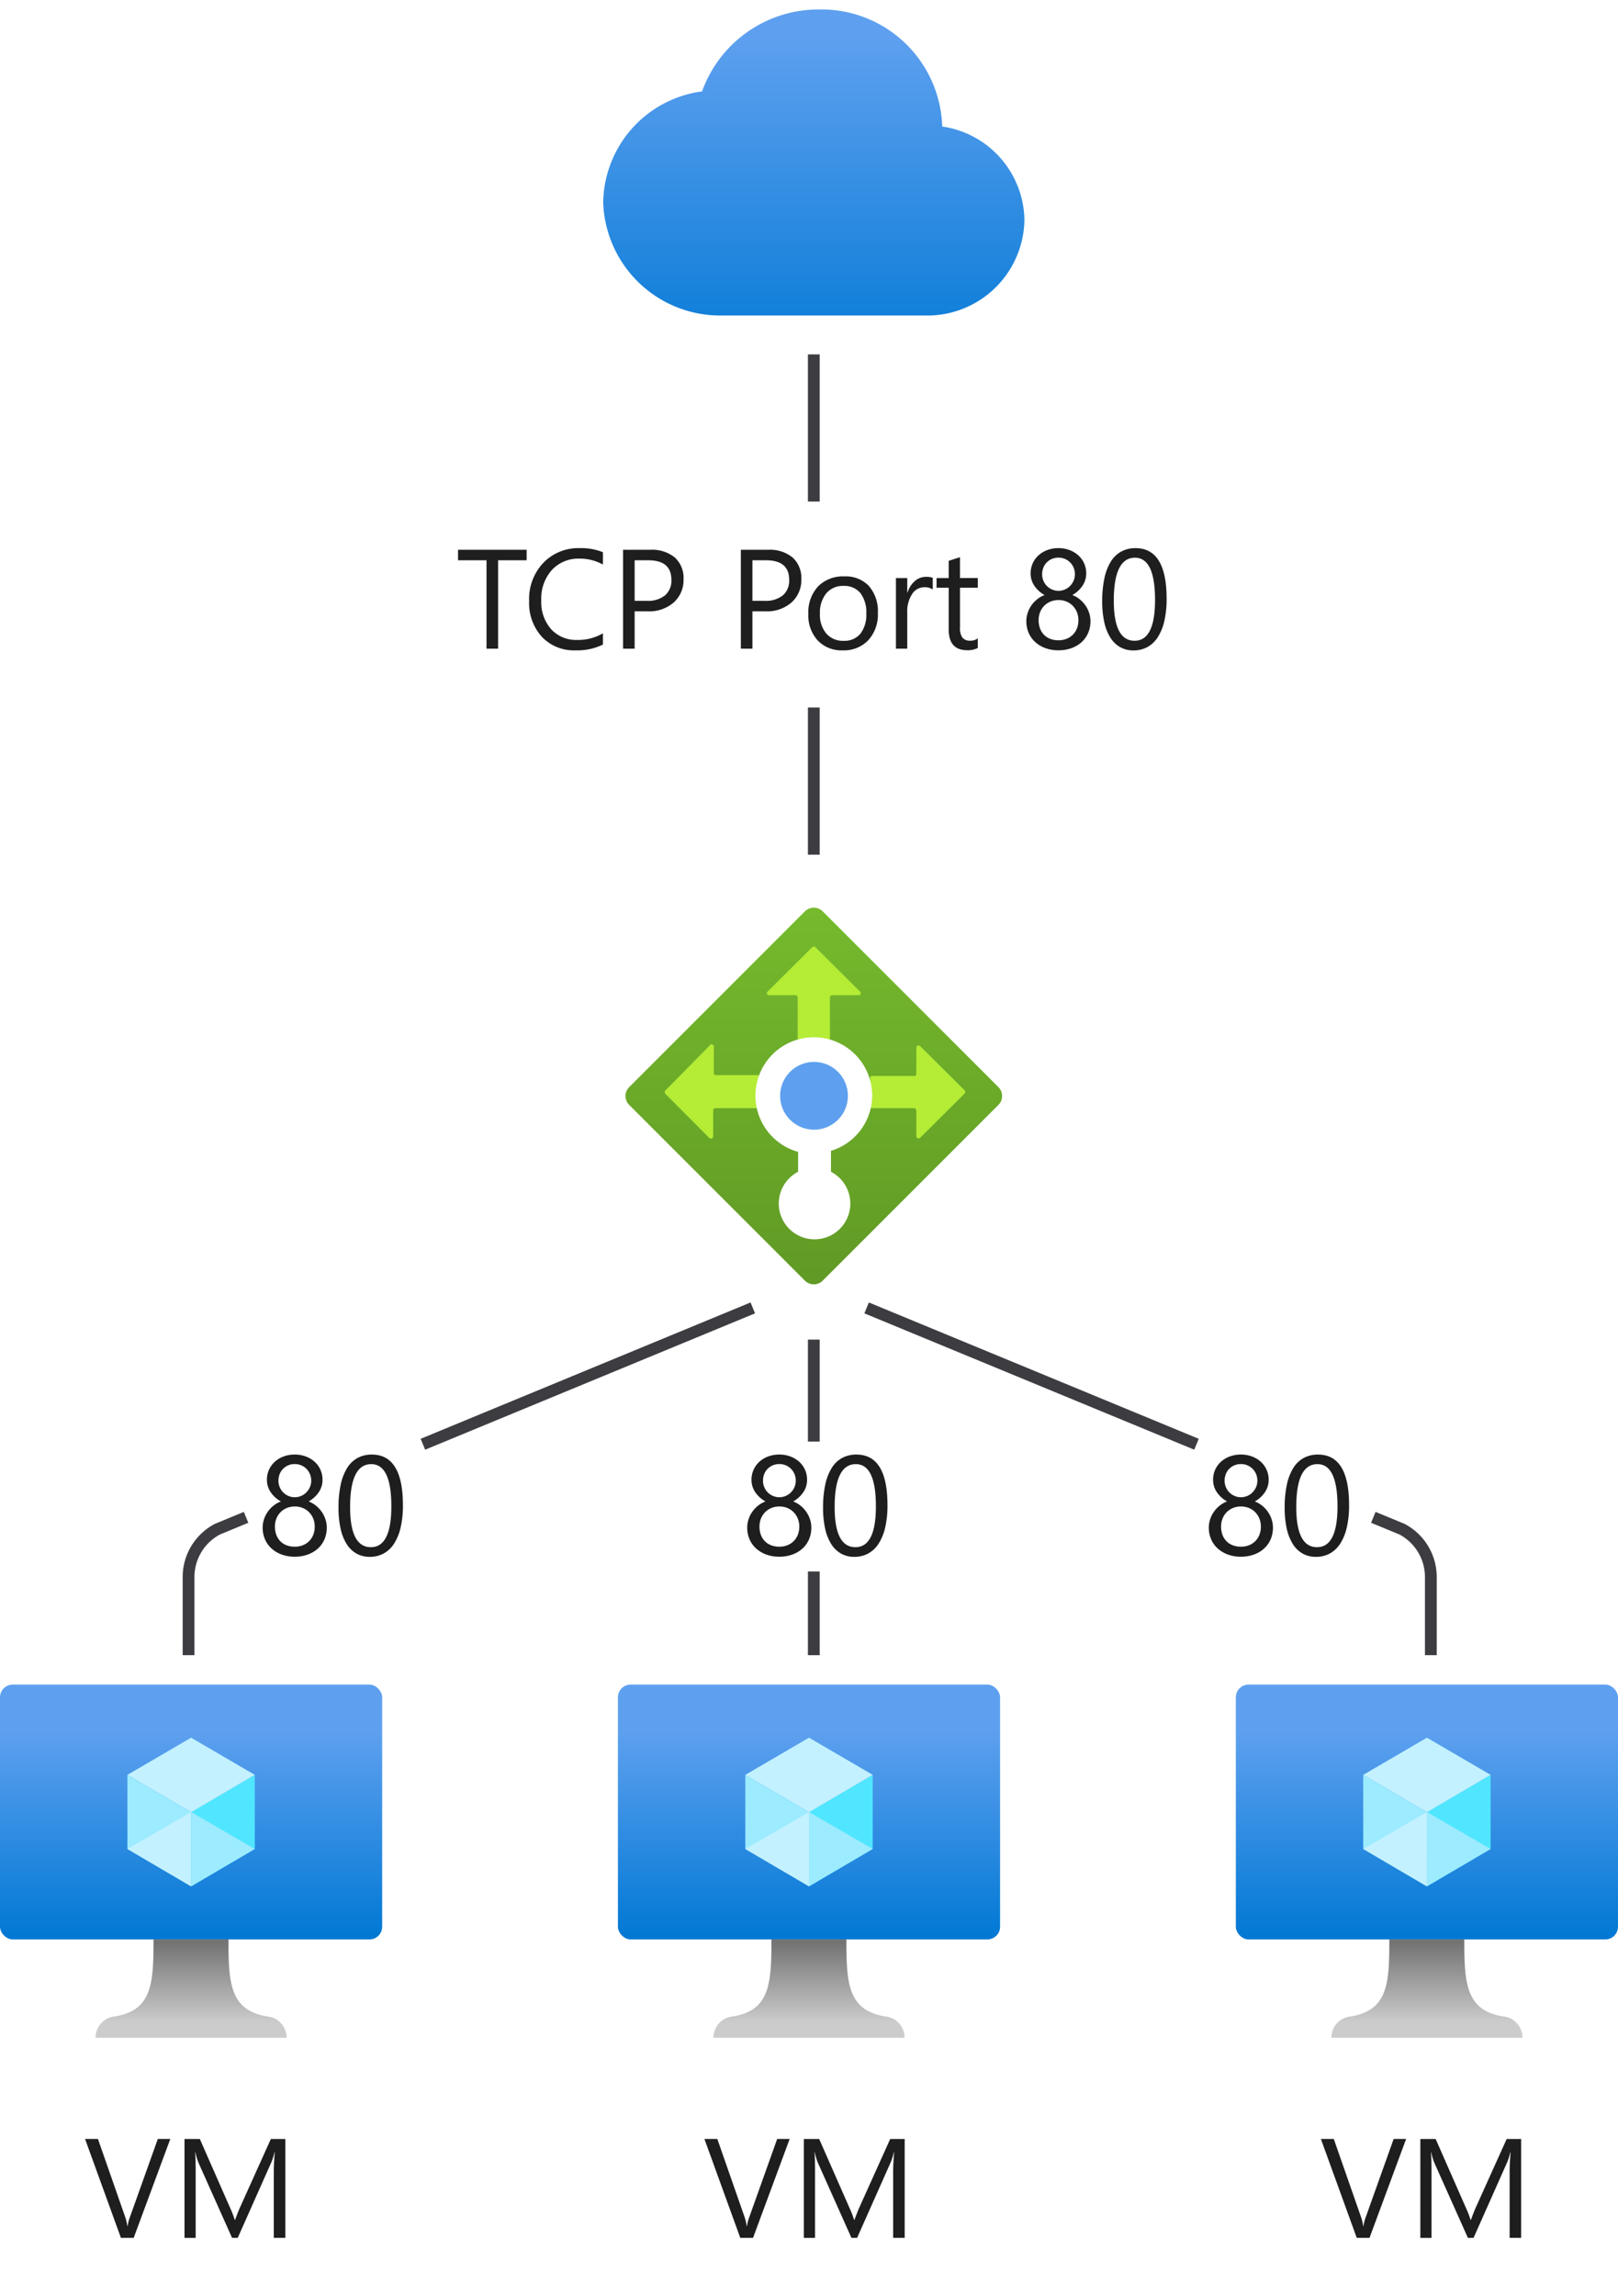 <svg xmlns="http://www.w3.org/2000/svg" xmlns:xlink="http://www.w3.org/1999/xlink" viewBox="0 0 137.471 195.04">
  <defs>
    <linearGradient id="linear-gradient" x1="69.144" y1="577.508" x2="69.144" y2="541.744" gradientTransform="matrix(1, 0, 0, -1, 0, 574.213)" gradientUnits="userSpaceOnUse">
      <stop offset="0.18" stop-color="#5ea0ef"/>
      <stop offset="1" stop-color="#0078d4"/>
    </linearGradient>
    <linearGradient id="linear-gradient-2" x1="69.144" y1="461.821" x2="69.144" y2="498.917" gradientTransform="matrix(1, 0, 0, -1, 0, 574.213)" gradientUnits="userSpaceOnUse">
      <stop offset="0" stop-color="#5e9624"/>
      <stop offset="0.02" stop-color="#5f9724"/>
      <stop offset="1" stop-color="#76bc2d"/>
    </linearGradient>
    <linearGradient id="linear-gradient-3" x1="68.736" y1="409.459" x2="68.736" y2="431.106" gradientTransform="matrix(1, 0, 0, -1, 0, 574.213)" gradientUnits="userSpaceOnUse">
      <stop offset="0" stop-color="#0078d4"/>
      <stop offset="0.82" stop-color="#5ea0ef"/>
    </linearGradient>
    <linearGradient id="linear-gradient-4" x1="68.736" y1="401.106" x2="68.736" y2="409.459" gradientTransform="matrix(1, 0, 0, -1, 0, 574.213)" gradientUnits="userSpaceOnUse">
      <stop offset="0.15" stop-color="#ccc"/>
      <stop offset="1" stop-color="#707070"/>
    </linearGradient>
    <linearGradient id="linear-gradient-5" x1="16.236" y1="409.459" x2="16.236" y2="431.106" xlink:href="#linear-gradient-3"/>
    <linearGradient id="linear-gradient-6" x1="16.236" y1="401.106" x2="16.236" y2="409.459" xlink:href="#linear-gradient-4"/>
    <linearGradient id="linear-gradient-7" x1="121.236" y1="409.459" x2="121.236" y2="431.106" xlink:href="#linear-gradient-3"/>
    <linearGradient id="linear-gradient-8" x1="121.236" y1="401.106" x2="121.236" y2="409.459" xlink:href="#linear-gradient-4"/>
  </defs>
  <title>IC727496</title>
  <g id="Shapes">
    <rect width="137.471" height="195.04" fill="#fff"/>
    <path d="M87.038,18.65a8.152,8.152,0,0,0-6.984-7.903A10.264,10.264,0,0,0,69.591.805,10.513,10.513,0,0,0,59.65,7.764a9.668,9.668,0,0,0-8.4,9.444,9.941,9.941,0,0,0,10.09,9.593H79.01A8.251,8.251,0,0,0,87.038,18.65Z" fill="url(#linear-gradient)"/>
    <g>
      <path d="M53.466,92.342l14.913-14.913a1.067,1.067,0,0,1,1.508-.02l.021.02L84.821,92.342a1.067,1.067,0,0,1,.02,1.508l-.02.02L69.89,108.801a1.067,1.067,0,0,1-1.493,0L53.466,93.871a1.067,1.067,0,0,1-.02-1.508Z" fill="url(#linear-gradient-2)"/>
      <path d="M73.054,84.219l-3.768-3.75a.213.213,0,0,0-.284,0l-3.768,3.75a.178.178,0,0,0,.142.32H67.58a.196.196,0,0,1,.196.196v3.555a.196.196,0,0,0,.196.196h2.346a.196.196,0,0,0,.196-.196v-3.555a.196.196,0,0,1,.196-.196h2.204a.178.178,0,0,0,.142-.32Z" fill="#b4ec36"/>
      <path d="M60.256,88.858l-3.733,3.786a.196.196,0,0,0,0,.267l3.733,3.751a.196.196,0,0,0,.338-.142V94.333a.196.196,0,0,1,.196-.196h3.555a.178.178,0,0,0,.179-.177c0-.006,0-.013-.001-.019V91.596a.178.178,0,0,0-.124-.267h-3.555a.178.178,0,0,1-.195-.159c-.001-.006-.001-.013-.001-.019V89a.208.208,0,0,0-.391-.142Z" fill="#b4ec36"/>
      <path d="M78.173,96.661l3.786-3.768a.196.196,0,0,0,0-.267l-3.786-3.768a.196.196,0,0,0-.32.142v2.222a.178.178,0,0,1-.177.179.146.146,0,0,1-.019-.001H74.103a.178.178,0,0,0-.179.177.167.167,0,0,0,.001.019v2.346a.178.178,0,0,0,.159.195c.006.001.013.001.019.001h3.555a.196.196,0,0,1,.196.196v2.204a.196.196,0,0,0,.32.124Z" fill="#b4ec36"/>
      <path d="M74.103,93.106a4.959,4.959,0,1,0-6.292,4.746v1.689a3.039,3.039,0,1,0,2.791,0V97.763A4.924,4.924,0,0,0,74.103,93.106Z" fill="#fff"/>
      <circle id="e99c3387-15c3-4f28-bd4b-cb209b430e06" cx="69.161" cy="93.088" r="2.88" fill="#5ea0ef"/>
    </g>
    <g>
      <rect x="52.5" y="143.106" width="32.471" height="21.648" rx="1.082" fill="url(#linear-gradient-3)"/>
      <polygon points="74.148 150.773 74.148 157.069 68.736 160.244 68.736 153.93 74.148 150.773" fill="#50e6ff"/>
      <polygon points="74.148 150.773 68.736 153.948 63.324 150.773 68.736 147.616 74.148 150.773" fill="#c3f1ff"/>
      <polygon points="68.736 153.948 68.736 160.244 63.324 157.069 63.324 150.773 68.736 153.948" fill="#9cebff"/>
      <polygon points="63.324 157.069 68.736 153.93 68.736 160.244 63.324 157.069" fill="#c3f1ff"/>
      <polygon points="74.148 157.069 68.736 153.93 68.736 160.244 74.148 157.069" fill="#9cebff"/>
      <path d="M75.248,171.302c-3.211-.505-3.337-2.814-3.337-6.548h-6.368c0,3.734-.108,6.043-3.319,6.548a1.804,1.804,0,0,0-1.606,1.804H76.854A1.804,1.804,0,0,0,75.248,171.302Z" fill="url(#linear-gradient-4)"/>
    </g>
    <g>
      <rect y="143.106" width="32.471" height="21.648" rx="1.082" fill="url(#linear-gradient-5)"/>
      <polygon points="21.648 150.773 21.648 157.069 16.236 160.244 16.236 153.93 21.648 150.773" fill="#50e6ff"/>
      <polygon points="21.648 150.773 16.236 153.948 10.824 150.773 16.236 147.616 21.648 150.773" fill="#c3f1ff"/>
      <polygon points="16.236 153.948 16.236 160.244 10.824 157.069 10.824 150.773 16.236 153.948" fill="#9cebff"/>
      <polygon points="10.824 157.069 16.236 153.93 16.236 160.244 10.824 157.069" fill="#c3f1ff"/>
      <polygon points="21.648 157.069 16.236 153.93 16.236 160.244 21.648 157.069" fill="#9cebff"/>
      <path d="M22.748,171.302c-3.211-.505-3.337-2.814-3.337-6.548h-6.368c0,3.734-.108,6.043-3.319,6.548a1.804,1.804,0,0,0-1.605,1.804H24.354A1.804,1.804,0,0,0,22.748,171.302Z" fill="url(#linear-gradient-6)"/>
    </g>
    <g>
      <rect x="105" y="143.106" width="32.471" height="21.648" rx="1.082" fill="url(#linear-gradient-7)"/>
      <polygon points="126.648 150.773 126.648 157.069 121.236 160.244 121.236 153.93 126.648 150.773" fill="#50e6ff"/>
      <polygon points="126.648 150.773 121.236 153.948 115.824 150.773 121.236 147.616 126.648 150.773" fill="#c3f1ff"/>
      <polygon points="121.236 153.948 121.236 160.244 115.824 157.069 115.824 150.773 121.236 153.948" fill="#9cebff"/>
      <polygon points="115.824 157.069 121.236 153.93 121.236 160.244 115.824 157.069" fill="#c3f1ff"/>
      <polygon points="126.648 157.069 121.236 153.93 121.236 160.244 126.648 157.069" fill="#9cebff"/>
      <path d="M127.748,171.302c-3.211-.505-3.337-2.814-3.337-6.548h-6.368c0,3.734-.108,6.043-3.319,6.548a1.804,1.804,0,0,0-1.605,1.804h16.236A1.804,1.804,0,0,0,127.748,171.302Z" fill="url(#linear-gradient-8)"/>
    </g>
    <line x1="69.144" y1="30.106" x2="69.144" y2="42.606" fill="none" stroke="#3c3c41" stroke-miterlimit="10"/>
    <line x1="69.144" y1="60.106" x2="69.144" y2="72.606" fill="none" stroke="#3c3c41" stroke-miterlimit="10"/>
    <line x1="69.144" y1="133.494" x2="69.144" y2="140.606" fill="none" stroke="#3c3c41" stroke-miterlimit="10"/>
    <line x1="69.144" y1="113.798" x2="69.144" y2="122.46" fill="none" stroke="#3c3c41" stroke-miterlimit="10"/>
    <g>
      <path d="M20.907,128.897l-2.443,1.01a4.597,4.597,0,0,0-2.443,4.01v6.69" fill="none" stroke="#3c3c41" stroke-miterlimit="10"/>
      <line x1="63.96" y1="111.106" x2="35.932" y2="122.688" fill="none" stroke="#3c3c41" stroke-miterlimit="10"/>
    </g>
    <g>
      <path d="M116.683,128.897l2.443,1.01a4.597,4.597,0,0,1,2.443,4.01v6.69" fill="none" stroke="#3c3c41" stroke-miterlimit="10"/>
      <line x1="73.631" y1="111.106" x2="101.659" y2="122.688" fill="none" stroke="#3c3c41" stroke-miterlimit="10"/>
    </g>
  </g>
  <g id="Text">
    <g>
      <path d="M44.745,47.595H42.32v7.512h-.984V47.595h-2.42v-.891h5.83Z" fill="#1e1e1e"/>
      <path d="M51.226,54.755a4.929,4.929,0,0,1-2.32.492,3.742,3.742,0,0,1-2.871-1.154,4.259,4.259,0,0,1-1.078-3.029,4.464,4.464,0,0,1,1.213-3.258,4.117,4.117,0,0,1,3.076-1.242,4.932,4.932,0,0,1,1.98.346v1.049a4.017,4.017,0,0,0-1.992-.504,3.057,3.057,0,0,0-2.347.967,3.642,3.642,0,0,0-.899,2.584,3.466,3.466,0,0,0,.841,2.446,2.861,2.861,0,0,0,2.206.911A4.139,4.139,0,0,0,51.226,53.8Z" fill="#1e1e1e"/>
      <path d="M53.921,51.931v3.176h-.984V46.704h2.309a3.047,3.047,0,0,1,2.089.656,2.343,2.343,0,0,1,.741,1.852,2.546,2.546,0,0,1-.823,1.957,3.145,3.145,0,0,1-2.224.762Zm0-4.336V51.04h1.031a2.306,2.306,0,0,0,1.556-.466,1.65,1.65,0,0,0,.536-1.315q0-1.664-1.969-1.664Z" fill="#1e1e1e"/>
      <path d="M63.929,51.931v3.176h-.984V46.704h2.309a3.047,3.047,0,0,1,2.089.656,2.343,2.343,0,0,1,.741,1.852,2.546,2.546,0,0,1-.823,1.957,3.145,3.145,0,0,1-2.224.762Zm0-4.336V51.04H64.96a2.306,2.306,0,0,0,1.556-.466,1.65,1.65,0,0,0,.536-1.315q0-1.664-1.969-1.664Z" fill="#1e1e1e"/>
      <path d="M71.599,55.247a2.783,2.783,0,0,1-2.124-.841,3.115,3.115,0,0,1-.794-2.23,3.244,3.244,0,0,1,.826-2.361,2.97,2.97,0,0,1,2.232-.85,2.691,2.691,0,0,1,2.095.826,3.276,3.276,0,0,1,.753,2.291,3.223,3.223,0,0,1-.811,2.3A2.844,2.844,0,0,1,71.599,55.247Zm.07-5.473a1.828,1.828,0,0,0-1.465.63,2.587,2.587,0,0,0-.539,1.737,2.447,2.447,0,0,0,.545,1.682,1.852,1.852,0,0,0,1.459.615,1.757,1.757,0,0,0,1.433-.604,2.619,2.619,0,0,0,.501-1.717,2.664,2.664,0,0,0-.501-1.734A1.749,1.749,0,0,0,71.669,49.774Z" fill="#1e1e1e"/>
      <path d="M79.251,50.079a1.175,1.175,0,0,0-.727-.193,1.226,1.226,0,0,0-1.028.58,2.682,2.682,0,0,0-.413,1.582v3.059h-.961v-6h.961v1.236h.023a2.094,2.094,0,0,1,.627-.987,1.43,1.43,0,0,1,.943-.354,1.572,1.572,0,0,1,.574.082Z" fill="#1e1e1e"/>
      <path d="M83.077,55.048a1.853,1.853,0,0,1-.896.188q-1.576,0-1.576-1.758V49.927H79.573v-.82h1.031V47.641l.961-.31v1.775h1.512v.82H81.566v3.381a1.402,1.402,0,0,0,.205.861.818.818,0,0,0,.68.258,1.01,1.01,0,0,0,.627-.199Z" fill="#1e1e1e"/>
      <path d="M87.202,52.763a2.236,2.236,0,0,1,.105-.671,2.428,2.428,0,0,1,.302-.63,2.494,2.494,0,0,1,.486-.533,2.318,2.318,0,0,1,.659-.381,2.491,2.491,0,0,1-.867-.782,1.85,1.85,0,0,1-.322-1.058,2.041,2.041,0,0,1,.179-.855,2.062,2.062,0,0,1,.495-.68,2.292,2.292,0,0,1,.75-.448,2.671,2.671,0,0,1,.938-.161,2.644,2.644,0,0,1,.943.164,2.329,2.329,0,0,1,.75.451,2.027,2.027,0,0,1,.492.68,2.055,2.055,0,0,1,.176.85,1.85,1.85,0,0,1-.322,1.058,2.522,2.522,0,0,1-.856.782,2.297,2.297,0,0,1,.65.381,2.532,2.532,0,0,1,.483.533,2.428,2.428,0,0,1,.302.63,2.236,2.236,0,0,1,.105.671,2.495,2.495,0,0,1-.199,1.008,2.252,2.252,0,0,1-.559.782,2.584,2.584,0,0,1-.861.507,3.219,3.219,0,0,1-1.105.182,3.177,3.177,0,0,1-1.096-.182,2.623,2.623,0,0,1-.861-.507,2.266,2.266,0,0,1-.565-.782A2.463,2.463,0,0,1,87.202,52.763Zm1.043-.082a1.985,1.985,0,0,0,.12.709,1.528,1.528,0,0,0,.34.539,1.482,1.482,0,0,0,.533.343,1.925,1.925,0,0,0,.694.12,1.83,1.83,0,0,0,.68-.123,1.584,1.584,0,0,0,.536-.346,1.554,1.554,0,0,0,.352-.539,1.885,1.885,0,0,0,.126-.703,1.796,1.796,0,0,0-.12-.659,1.65,1.65,0,0,0-.343-.542A1.611,1.611,0,0,0,90.63,51.11a1.734,1.734,0,0,0-.697-.135,1.753,1.753,0,0,0-.671.126,1.605,1.605,0,0,0-.533.352,1.627,1.627,0,0,0-.354.539A1.794,1.794,0,0,0,88.245,52.681Zm.299-3.897a1.395,1.395,0,0,0,.85,1.298,1.384,1.384,0,0,0,1.081-.003,1.401,1.401,0,0,0,.442-.302,1.463,1.463,0,0,0,.299-.445,1.354,1.354,0,0,0,.111-.548,1.436,1.436,0,0,0-.108-.562,1.381,1.381,0,0,0-1.286-.85,1.398,1.398,0,0,0-.565.111,1.367,1.367,0,0,0-.44.302,1.32,1.32,0,0,0-.284.448A1.515,1.515,0,0,0,88.544,48.784Z" fill="#1e1e1e"/>
      <path d="M99.12,50.87a8.257,8.257,0,0,1-.19,1.869,4.356,4.356,0,0,1-.551,1.374,2.478,2.478,0,0,1-.885.85,2.422,2.422,0,0,1-1.192.29,2.261,2.261,0,0,1-1.128-.278,2.362,2.362,0,0,1-.835-.811,4.112,4.112,0,0,1-.516-1.31,8.097,8.097,0,0,1-.176-1.778,9.17,9.17,0,0,1,.185-1.945,4.45,4.45,0,0,1,.542-1.415,2.412,2.412,0,0,1,.888-.861,2.492,2.492,0,0,1,1.216-.29Q99.12,46.563,99.12,50.87Zm-.984.094q0-3.586-1.705-3.586-1.799,0-1.799,3.65,0,3.404,1.764,3.404Q98.136,54.432,98.136,50.964Z" fill="#1e1e1e"/>
    </g>
    <g>
      <path d="M22.316,129.762a2.236,2.236,0,0,1,.105-.671,2.431,2.431,0,0,1,.302-.63,2.497,2.497,0,0,1,.486-.533,2.319,2.319,0,0,1,.659-.381,2.491,2.491,0,0,1-.867-.782,1.85,1.85,0,0,1-.322-1.058,2.039,2.039,0,0,1,.674-1.535,2.292,2.292,0,0,1,.75-.448,2.671,2.671,0,0,1,.938-.161,2.644,2.644,0,0,1,.943.164,2.331,2.331,0,0,1,.75.451,2.027,2.027,0,0,1,.492.68,2.055,2.055,0,0,1,.176.85,1.85,1.85,0,0,1-.322,1.058,2.523,2.523,0,0,1-.856.782,2.297,2.297,0,0,1,.65.381,2.535,2.535,0,0,1,.483.533,2.428,2.428,0,0,1,.302.63,2.236,2.236,0,0,1,.105.671,2.495,2.495,0,0,1-.199,1.008,2.251,2.251,0,0,1-.56.782,2.583,2.583,0,0,1-.861.507,3.219,3.219,0,0,1-1.105.182,3.177,3.177,0,0,1-1.096-.182,2.623,2.623,0,0,1-.861-.507,2.266,2.266,0,0,1-.565-.782A2.463,2.463,0,0,1,22.316,129.762Zm1.043-.082a1.985,1.985,0,0,0,.12.709,1.53,1.53,0,0,0,.34.539,1.484,1.484,0,0,0,.533.343,1.926,1.926,0,0,0,.694.12,1.83,1.83,0,0,0,.68-.123,1.584,1.584,0,0,0,.536-.346,1.554,1.554,0,0,0,.352-.539,1.887,1.887,0,0,0,.126-.703,1.796,1.796,0,0,0-.12-.659,1.651,1.651,0,0,0-.343-.542,1.611,1.611,0,0,0-.533-.369,1.733,1.733,0,0,0-.697-.135,1.753,1.753,0,0,0-.671.126,1.605,1.605,0,0,0-.533.352,1.627,1.627,0,0,0-.354.539A1.794,1.794,0,0,0,23.359,129.68Zm.299-3.897a1.395,1.395,0,0,0,.85,1.298,1.384,1.384,0,0,0,1.081-.003,1.401,1.401,0,0,0,.442-.302,1.463,1.463,0,0,0,.299-.445,1.354,1.354,0,0,0,.111-.548,1.436,1.436,0,0,0-.108-.562,1.381,1.381,0,0,0-1.286-.85,1.398,1.398,0,0,0-.565.111,1.365,1.365,0,0,0-.44.302,1.32,1.32,0,0,0-.284.448A1.515,1.515,0,0,0,23.657,125.784Z" fill="#1e1e1e"/>
      <path d="M34.234,127.87a8.257,8.257,0,0,1-.19,1.869,4.356,4.356,0,0,1-.551,1.374,2.479,2.479,0,0,1-.885.85,2.422,2.422,0,0,1-1.192.29,2.261,2.261,0,0,1-1.128-.278,2.364,2.364,0,0,1-.835-.811,4.115,4.115,0,0,1-.516-1.31,8.097,8.097,0,0,1-.176-1.778,9.163,9.163,0,0,1,.185-1.945,4.447,4.447,0,0,1,.542-1.415,2.412,2.412,0,0,1,.888-.861,2.492,2.492,0,0,1,1.216-.29Q34.233,123.563,34.234,127.87Zm-.984.094q0-3.586-1.705-3.586-1.799,0-1.799,3.65,0,3.404,1.764,3.404Q33.249,131.433,33.249,127.964Z" fill="#1e1e1e"/>
    </g>
    <g>
      <path d="M63.486,129.762a2.236,2.236,0,0,1,.105-.671,2.428,2.428,0,0,1,.302-.63,2.494,2.494,0,0,1,.486-.533,2.318,2.318,0,0,1,.659-.381,2.491,2.491,0,0,1-.867-.782,1.85,1.85,0,0,1-.322-1.058,2.041,2.041,0,0,1,.179-.855,2.062,2.062,0,0,1,.495-.68,2.292,2.292,0,0,1,.75-.448,2.671,2.671,0,0,1,.938-.161,2.644,2.644,0,0,1,.943.164,2.329,2.329,0,0,1,.75.451,2.027,2.027,0,0,1,.492.68,2.055,2.055,0,0,1,.176.85,1.85,1.85,0,0,1-.322,1.058,2.522,2.522,0,0,1-.856.782,2.297,2.297,0,0,1,.65.381,2.532,2.532,0,0,1,.483.533,2.428,2.428,0,0,1,.302.63,2.236,2.236,0,0,1,.105.671,2.495,2.495,0,0,1-.199,1.008,2.252,2.252,0,0,1-.559.782,2.584,2.584,0,0,1-.861.507,3.219,3.219,0,0,1-1.105.182,3.177,3.177,0,0,1-1.096-.182,2.623,2.623,0,0,1-.861-.507,2.266,2.266,0,0,1-.565-.782A2.463,2.463,0,0,1,63.486,129.762Zm1.043-.082a1.985,1.985,0,0,0,.12.709,1.528,1.528,0,0,0,.34.539,1.482,1.482,0,0,0,.533.343,1.926,1.926,0,0,0,.694.12,1.83,1.83,0,0,0,.68-.123,1.584,1.584,0,0,0,.536-.346,1.554,1.554,0,0,0,.352-.539,1.885,1.885,0,0,0,.126-.703,1.796,1.796,0,0,0-.12-.659,1.65,1.65,0,0,0-.343-.542,1.611,1.611,0,0,0-.533-.369,1.734,1.734,0,0,0-.697-.135,1.753,1.753,0,0,0-.671.126,1.605,1.605,0,0,0-.533.352,1.627,1.627,0,0,0-.354.539A1.794,1.794,0,0,0,64.528,129.68Zm.299-3.897a1.395,1.395,0,0,0,.85,1.298,1.384,1.384,0,0,0,1.081-.003,1.401,1.401,0,0,0,.442-.302,1.463,1.463,0,0,0,.299-.445,1.354,1.354,0,0,0,.111-.548,1.436,1.436,0,0,0-.108-.562,1.381,1.381,0,0,0-1.286-.85,1.398,1.398,0,0,0-.565.111,1.368,1.368,0,0,0-.44.302,1.32,1.32,0,0,0-.284.448A1.515,1.515,0,0,0,64.827,125.784Z" fill="#1e1e1e"/>
      <path d="M75.403,127.87a8.257,8.257,0,0,1-.19,1.869,4.356,4.356,0,0,1-.551,1.374,2.478,2.478,0,0,1-.885.85,2.422,2.422,0,0,1-1.192.29,2.261,2.261,0,0,1-1.128-.278,2.362,2.362,0,0,1-.835-.811,4.112,4.112,0,0,1-.516-1.31,8.097,8.097,0,0,1-.176-1.778,9.17,9.17,0,0,1,.185-1.945,4.45,4.45,0,0,1,.542-1.415,2.412,2.412,0,0,1,.888-.861,2.492,2.492,0,0,1,1.216-.29Q75.403,123.563,75.403,127.87Zm-.984.094q0-3.586-1.705-3.586-1.799,0-1.799,3.65,0,3.404,1.764,3.404Q74.419,131.433,74.419,127.964Z" fill="#1e1e1e"/>
    </g>
    <g>
      <path d="M102.705,129.762a2.236,2.236,0,0,1,.105-.671,2.428,2.428,0,0,1,.302-.63,2.496,2.496,0,0,1,.486-.533,2.319,2.319,0,0,1,.659-.381,2.492,2.492,0,0,1-.867-.782,1.85,1.85,0,0,1-.322-1.058,2.04,2.04,0,0,1,.674-1.535,2.29,2.29,0,0,1,.75-.448,2.67,2.67,0,0,1,.938-.161,2.644,2.644,0,0,1,.943.164,2.329,2.329,0,0,1,.75.451,2.026,2.026,0,0,1,.492.68,2.055,2.055,0,0,1,.176.85,1.85,1.85,0,0,1-.322,1.058,2.522,2.522,0,0,1-.855.782,2.299,2.299,0,0,1,.65.381,2.535,2.535,0,0,1,.483.533,2.431,2.431,0,0,1,.302.63,2.236,2.236,0,0,1,.105.671,2.495,2.495,0,0,1-.199,1.008,2.254,2.254,0,0,1-.56.782,2.584,2.584,0,0,1-.861.507,3.22,3.22,0,0,1-1.105.182,3.176,3.176,0,0,1-1.096-.182,2.623,2.623,0,0,1-.861-.507,2.269,2.269,0,0,1-.565-.782A2.463,2.463,0,0,1,102.705,129.762Zm1.043-.082a1.987,1.987,0,0,0,.12.709,1.528,1.528,0,0,0,.34.539,1.483,1.483,0,0,0,.533.343,1.926,1.926,0,0,0,.694.12,1.83,1.83,0,0,0,.68-.123,1.585,1.585,0,0,0,.536-.346,1.555,1.555,0,0,0,.351-.539,1.885,1.885,0,0,0,.126-.703,1.796,1.796,0,0,0-.12-.659,1.651,1.651,0,0,0-.343-.542,1.61,1.61,0,0,0-.533-.369,1.734,1.734,0,0,0-.697-.135,1.753,1.753,0,0,0-.671.126,1.606,1.606,0,0,0-.533.352,1.629,1.629,0,0,0-.354.539A1.794,1.794,0,0,0,103.748,129.68Zm.299-3.897a1.395,1.395,0,0,0,.85,1.298,1.384,1.384,0,0,0,1.081-.003,1.401,1.401,0,0,0,.442-.302,1.463,1.463,0,0,0,.299-.445,1.353,1.353,0,0,0,.111-.548,1.438,1.438,0,0,0-.108-.562,1.381,1.381,0,0,0-1.286-.85,1.398,1.398,0,0,0-.565.111,1.368,1.368,0,0,0-.44.302,1.32,1.32,0,0,0-.284.448A1.515,1.515,0,0,0,104.047,125.784Z" fill="#1e1e1e"/>
      <path d="M114.623,127.87a8.251,8.251,0,0,1-.19,1.869,4.354,4.354,0,0,1-.551,1.374,2.478,2.478,0,0,1-.885.85,2.422,2.422,0,0,1-1.192.29,2.262,2.262,0,0,1-1.128-.278,2.363,2.363,0,0,1-.835-.811,4.11,4.11,0,0,1-.516-1.31,8.097,8.097,0,0,1-.176-1.778,9.17,9.17,0,0,1,.184-1.945,4.452,4.452,0,0,1,.542-1.415,2.412,2.412,0,0,1,.888-.861,2.492,2.492,0,0,1,1.216-.29Q114.623,123.563,114.623,127.87Zm-.984.094q0-3.586-1.705-3.586-1.799,0-1.799,3.65,0,3.404,1.764,3.404Q113.639,131.433,113.639,127.964Z" fill="#1e1e1e"/>
    </g>
    <g>
      <path d="M67.092,181.704l-3.111,8.402h-1.084L59.85,181.704h1.096l2.326,6.662a3.961,3.961,0,0,1,.17.744h.023a3.651,3.651,0,0,1,.193-.756l2.373-6.65Z" fill="#1e1e1e"/>
      <path d="M76.865,190.106h-.979V184.47q0-.668.082-1.635h-.023a5.224,5.224,0,0,1-.252.815l-2.871,6.457h-.48l-2.865-6.41a5.022,5.022,0,0,1-.252-.861h-.023q.047.504.047,1.647v5.625H68.299v-8.402H69.6l2.578,5.859a7.507,7.507,0,0,1,.387,1.008H72.6q.252-.691.404-1.031l2.631-5.836h1.23Z" fill="#1e1e1e"/>
    </g>
    <g>
      <path d="M14.469,181.704l-3.111,8.402h-1.084l-3.047-8.402H8.322l2.326,6.662a3.953,3.953,0,0,1,.17.744h.024a3.651,3.651,0,0,1,.193-.756l2.373-6.65Z" fill="#1e1e1e"/>
      <path d="M24.242,190.106h-.979V184.47q0-.668.082-1.635h-.024a5.227,5.227,0,0,1-.252.815l-2.871,6.457h-.48l-2.865-6.41a5.03,5.03,0,0,1-.252-.861h-.023q.047.504.047,1.647v5.625H15.676v-8.402h1.301l2.578,5.859a7.507,7.507,0,0,1,.387,1.008h.035q.252-.691.404-1.031l2.631-5.836h1.23Z" fill="#1e1e1e"/>
    </g>
    <g>
      <path d="M119.469,181.704l-3.111,8.402h-1.084l-3.047-8.402h1.096l2.326,6.662a3.953,3.953,0,0,1,.17.744h.024a3.651,3.651,0,0,1,.193-.756l2.373-6.65Z" fill="#1e1e1e"/>
      <path d="M129.242,190.106h-.979V184.47q0-.668.082-1.635h-.024a5.227,5.227,0,0,1-.252.815l-2.871,6.457h-.48l-2.865-6.41a5.03,5.03,0,0,1-.252-.861h-.023q.047.504.047,1.647v5.625h-.949v-8.402h1.301l2.578,5.859a7.507,7.507,0,0,1,.387,1.008h.035q.252-.691.404-1.031l2.631-5.836h1.23Z" fill="#1e1e1e"/>
    </g>
  </g>
</svg>
